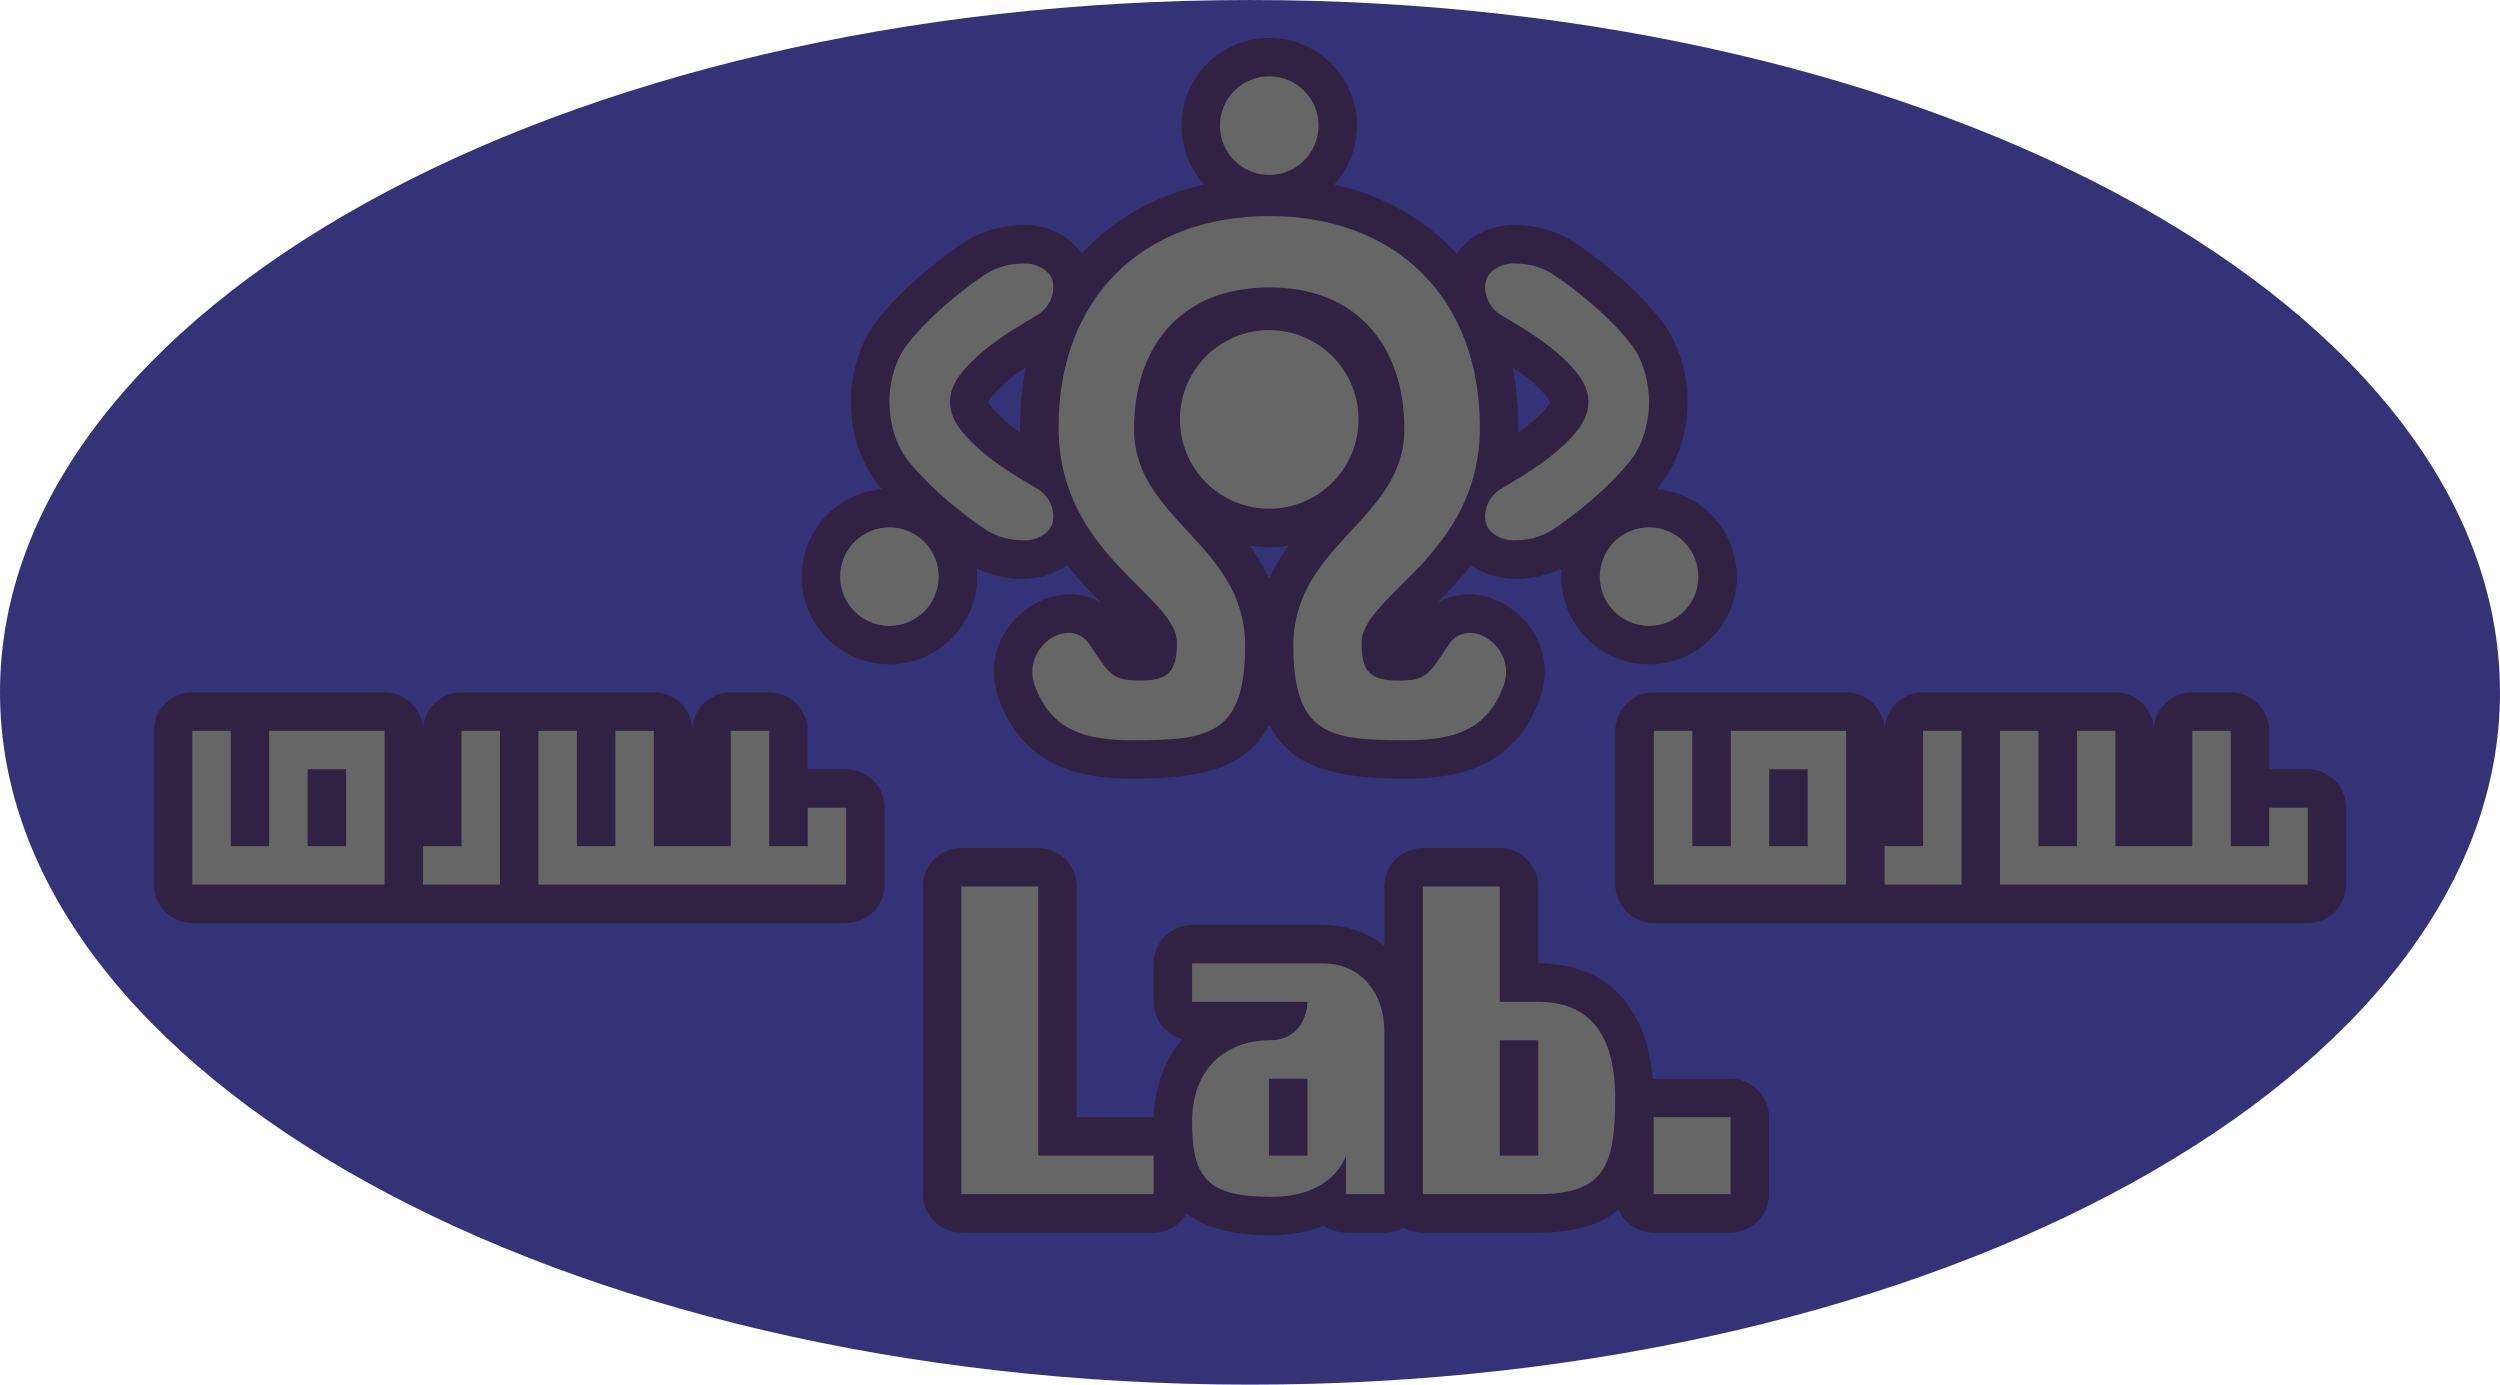 <?xml version="1.0" encoding="UTF-8"?>
<!DOCTYPE svg PUBLIC "-//W3C//DTD SVG 1.1//EN" "http://www.w3.org/Graphics/SVG/1.1/DTD/svg11.dtd">
<!-- Creator: CorelDRAW 2018 (64 Bit) -->
<svg xmlns="http://www.w3.org/2000/svg" xml:space="preserve" width="65px" height="36px" version="1.1" style="shape-rendering:geometricPrecision; text-rendering:geometricPrecision; image-rendering:optimizeQuality; fill-rule:evenodd; clip-rule:evenodd"
viewBox="0 0 650000 359990"
 xmlns:xlink="http://www.w3.org/1999/xlink">
 <defs>
  <style type="text/css">
   <![CDATA[
    .fil1 {fill:#312142}
    .fil0 {fill:#353378}
    .fil2 {fill:#666666}
   ]]>
  </style>
 </defs>
 <g id="Capa_x0020_1">
  <g id="_1c">
   <path class="fil0" d="M325000 360000c179490,0 325000,-80590 325000,-180000 0,-99420 -145510,-180000 -325000,-180000 -179490,0 -325000,80580 -325000,180000 0,99410 145510,180000 325000,180000z"/>
   <path class="fil1" d="M429740 280470l20200 0c5510,0 10000,4490 10000,10000l0 20000c0,5510 -4490,10000 -10000,10000l-20000 0c-4060,0 -7570,-2440 -9130,-5940 -4590,3860 -11290,5940 -20870,5940 -10000,0 -20000,0 -30000,0 -1820,0 -3530,-490 -5000,-1350 -1480,860 -3180,1350 -5000,1350l-10000 0c-2130,0 -4100,-670 -5720,-1810 -4360,1690 -9110,2510 -13600,2510 -9710,0 -17010,-1720 -22040,-5680 -1730,2970 -4960,4980 -8640,4980l-50000 0c-5510,0 -10000,-4490 -10000,-10000l0 -80000c0,-5510 4490,-10000 10000,-10000l20000 0c5510,0 10000,4490 10000,10000l0 60000 20000 0c10,0 10,0 20,0 250,-8050 2930,-15080 7490,-20320 -4310,-1110 -7510,-5030 -7510,-9680l0 -10000c0,-5510 4490,-10000 10000,-10000 11300,0 22600,0 33900,0 6360,0 11830,2020 16100,5430l0 -15430c0,-5510 4490,-10000 10000,-10000l20000 0c5510,0 10000,4490 10000,10000l0 20000c19190,0 28360,12900 29800,30000zm-51010 -214510c3190,-4670 8930,-7460 14610,-7460 6210,0 11500,1430 16680,4960 7840,5340 15980,12270 21850,19750 4630,5900 6890,13830 6890,21280 0,8500 -2600,16150 -8030,22690 11670,1010 20840,10800 20840,22730 0,12600 -10220,22820 -22820,22820 -13420,0 -23960,-11580 -22720,-24910 -7220,3420 -16830,4040 -23520,-910 -2820,3730 -5640,6620 -8910,9920 13250,-8330 33670,6890 26580,25330 -6090,15830 -18630,20300 -34520,20300 -17980,0 -30010,-2670 -35660,-14100 -5650,11430 -17680,14100 -35660,14100 -15890,0 -28430,-4470 -34510,-20300 -7090,-18420 13270,-33620 26520,-25370 -3240,-3290 -6060,-6170 -8860,-9880 -6690,4950 -16300,4330 -23520,910 1240,13330 -9300,24910 -22720,24910 -12600,0 -22820,-10220 -22820,-22820 0,-11930 9170,-21720 20840,-22730 -5430,-6540 -8030,-14190 -8030,-22690 0,-7450 2260,-15380 6890,-21280 5870,-7480 14010,-14410 21850,-19750 5190,-3530 10470,-4960 16680,-4960 5680,0 11420,2790 14610,7460 8080,-8880 18910,-15110 31820,-17990 -3670,-4050 -5900,-9420 -5900,-15310 0,-12600 10210,-22810 22810,-22810 12600,0 22810,10210 22810,22810 0,5890 -2230,11260 -5900,15310 12910,2880 23740,9110 31820,17990zm-43700 75920c-1640,250 -3320,370 -5030,370 -1710,0 -3390,-120 -5030,-370 1880,2590 3610,5380 5030,8470 1420,-3090 3150,-5880 5030,-8470zm-68300 -46360c-2850,1880 -5570,3930 -8000,6580 -370,410 -1600,1810 -1720,2410 120,570 1350,1970 1720,2370 2010,2190 4210,3970 6520,5580 -140,-5590 380,-11460 1480,-16940zm126540 0c1100,5480 1620,11350 1490,16940 2300,-1610 4500,-3390 6510,-5580 370,-400 1600,-1800 1720,-2410 -120,-560 -1350,-1960 -1720,-2370 -2430,-2650 -5150,-4700 -8000,-6580zm-213280 94480c10,-5510 4500,-10000 10000,-10000l10010 0c5500,0 9990,4490 9990,10000l0 10000c3340,0 6670,0 10010,0 5500,0 9990,4490 9990,10000l0 20000c0,5500 -4490,9990 -9990,9990l-170000 0c-5510,0 -10000,-4490 -10000,-9990l0 -40000c0,-5510 4490,-10000 10000,-10000l49990 0c5510,0 10000,4490 10000,10000 10,-5510 4500,-10000 10000,-10000l50010 0c5500,0 9990,4490 9990,10000zm380010 0c0,-5510 4490,-10000 10000,-10000l10000 0c5510,0 10000,4490 10000,10000l0 10000c3330,0 6670,0 10000,0 5510,0 10000,4490 10000,10000l0 20000c0,5500 -4490,9990 -10000,9990l-170000 0c-5510,0 -10000,-4490 -10000,-9990l0 -40000c0,-5510 4490,-10000 10000,-10000l50000 0c5500,0 9990,4490 10000,10000 0,-5510 4490,-10000 10000,-10000l50000 0c5510,0 10000,4490 10000,10000z"/>
   <path class="fil2" d="M429940 310470l0 -20000 20000 0 0 20000 -20000 0zm-198700 -205980c0,4030 1010,10340 4760,15120 6300,8020 15490,14850 19610,17650 4120,2810 7780,3230 11050,3230 2880,0 6230,-1770 6970,-4420 740,-2660 -200,-6620 -3770,-8900 -3000,-1910 -12250,-6710 -18500,-13530 -2840,-3100 -4350,-5880 -4350,-9150 0,-3260 1510,-6040 4350,-9140 6250,-6820 15500,-11630 18500,-13530 3570,-2290 4510,-6240 3770,-8900 -740,-2660 -4090,-4420 -6970,-4420 -3270,0 -6930,420 -11050,3220 -4120,2810 -13310,9630 -19610,17660 -3750,4780 -4760,11090 -4760,15110zm197510 32610c7080,0 12820,5730 12820,12810 0,7080 -5740,12820 -12820,12820 -7080,0 -12810,-5740 -12810,-12820 0,-7080 5730,-12810 12810,-12810zm-197500 0c-7080,0 -12820,5730 -12820,12810 0,7080 5740,12820 12820,12820 7080,0 12810,-5740 12810,-12820 0,-7080 -5730,-12810 -12810,-12810zm98750 -117260c-7080,0 -12820,5740 -12820,12820 0,7080 5740,12820 12820,12820 7080,0 12820,-5740 12820,-12820 0,-7080 -5740,-12820 -12820,-12820zm0 36330c33090,0 54770,21460 54770,54900 0,33430 -30770,43610 -30770,56110 0,7430 2250,9760 9540,9760 7290,0 7920,-1470 13110,-9320 5190,-7850 18160,630 14190,10950 -4290,11170 -12610,13890 -25180,13890 -19580,0 -29390,-1040 -29390,-24640 0,-26390 28870,-32590 28870,-56240 0,-21660 -12330,-36860 -35140,-36860 -22810,0 -35140,15200 -35140,36860 0,23650 28870,29850 28870,56240 0,23600 -9810,24640 -29390,24640 -12570,0 -20890,-2720 -25180,-13890 -3970,-10320 9000,-18800 14190,-10950 5190,7850 5820,9320 13110,9320 7290,0 9540,-2330 9540,-9760 0,-12500 -30770,-22680 -30770,-56110 0,-33440 21680,-54900 54770,-54900zm0 76090c-12820,0 -23220,-10400 -23220,-23220 0,-12820 10400,-23220 23220,-23220 12820,0 23220,10400 23220,23220 0,12820 -10400,23220 -23220,23220zm98760 -27770c0,4030 -1010,10340 -4760,15120 -6300,8020 -15490,14850 -19610,17650 -4120,2810 -7780,3230 -11050,3230 -2880,0 -6230,-1770 -6970,-4420 -740,-2660 200,-6620 3770,-8900 3000,-1910 12250,-6710 18500,-13530 2840,-3100 4350,-5880 4350,-9150 0,-3260 -1510,-6040 -4350,-9140 -6250,-6820 -15500,-11630 -18500,-13530 -3570,-2290 -4510,-6240 -3770,-8900 740,-2660 4090,-4420 6970,-4420 3270,0 6930,420 11050,3220 4120,2810 13310,9630 19610,17660 3750,4780 4760,11090 4760,15110zm-328770 115510l0 10000 -10000 0 -10000 0 -10000 0 -9990 0 -10000 0 0 -10000 0 -30000 10000 0 0 30000 9990 0 0 -20000 0 -10000 10000 0 10000 0 10000 0 0 10000 0 20000zm-20000 0l10000 0 0 -20000 -10000 0 0 20000zm60000 -30000l10010 0 0 30000 10000 0 0 -30000 10000 0 0 30000 19990 0 0 -30000 10010 0 0 30000 10000 0 0 -10000 10000 0 0 10000 0 10000 -10000 0 -10000 0 -10010 0 -19990 0 -10000 0 -10000 0 -10010 0 0 -10000 0 -30000zm-20000 0l10000 0 0 30000 0 10000 -10000 0 -9990 0 0 -10000 9990 0 0 -30000zm360010 30000l0 10000 -10010 0 -9990 0 -10000 0 -10000 0 -10000 0 0 -10000 0 -30000 10000 0 0 30000 10000 0 0 -20000 0 -10000 10000 0 9990 0 10010 0 0 10000 0 20000zm-20000 0l9990 0 0 -20000 -9990 0 0 20000zm60000 -30000l10000 0 0 30000 10000 0 0 -30000 10000 0 0 30000 20000 0 0 -30000 10000 0 0 30000 10000 0 0 -10000 10000 0 0 10000 0 10000 -10000 0 -10000 0 -10000 0 -20000 0 -10000 0 -10000 0 -10000 0 0 -10000 0 -30000zm-20000 0l10000 0 0 30000 0 10000 -10000 0 -10000 0 0 -10000 10000 0 0 -30000zm-250060 40470l20000 0 0 70000 30000 0 0 10000 -50000 0 0 -80000zm60000 30000l0 -10000c0,0 23900,0 33900,0 10000,0 16100,7680 16100,17690 0,10000 0,42310 0,42310l-10000 0 0 -10000c0,0 -3070,10700 -19320,10700 -16260,0 -20680,-4440 -20680,-19440 0,-15000 10000,-21260 20000,-21260 10000,0 10000,-10000 10000,-10000l-30000 0zm20000 40000l0 -20000 10000 0 0 20000 -10000 0zm60000 -40000l0 -30000 -20000 0 0 80000c0,0 12650,0 30000,0 17340,0 20000,-7540 20000,-25030 0,-17500 -7510,-24970 -20000,-24970 -10000,0 -10000,0 -10000,0zm0 10000l10000 0 0 30000 -10000 0 0 -30000z"/>
  </g>
 </g>
</svg>
